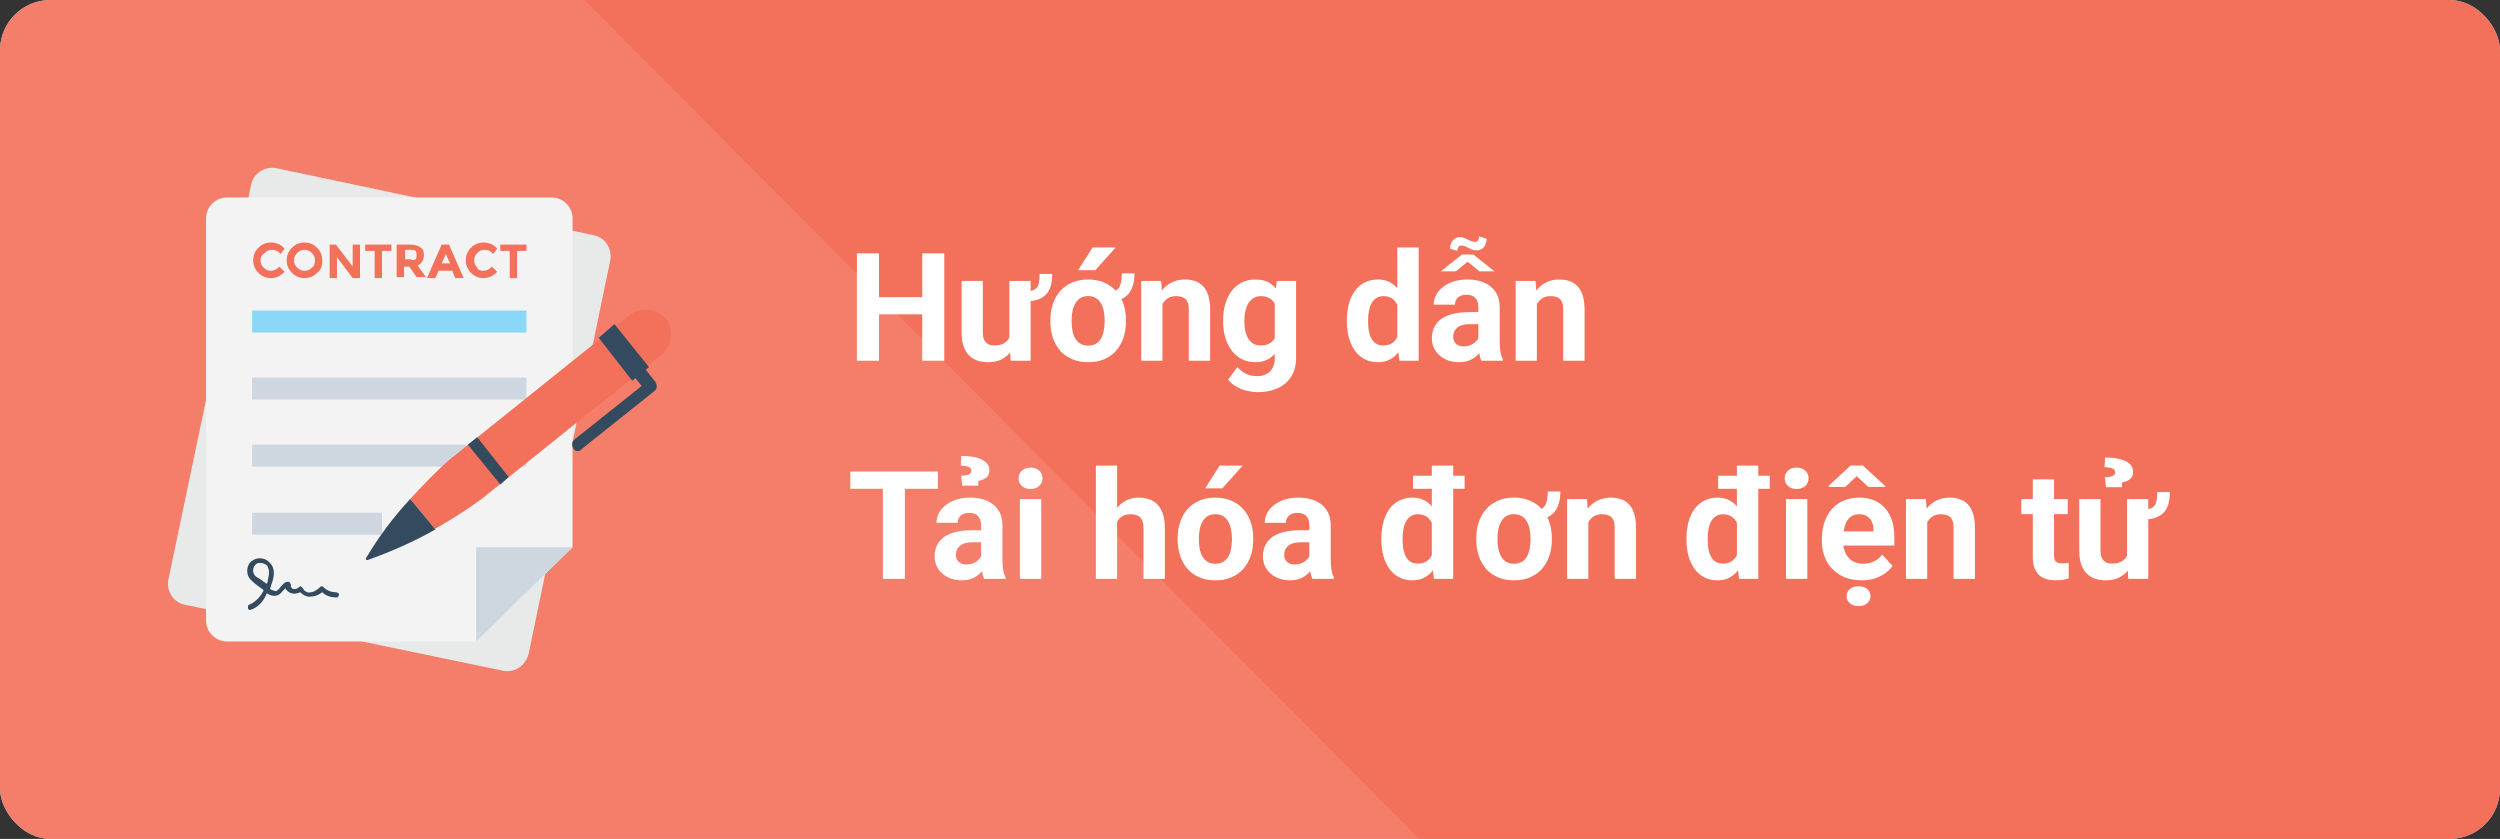 <svg width="298" height="100" viewBox="0 0 298 100" fill="none" xmlns="http://www.w3.org/2000/svg">
<rect x="0" y="0" width="298" height="100" fill="#333333" stroke="none"/>
<g clip-path="url(#clip0_617_1407)">
<rect width="298" height="100" rx="6" fill="#8AD7F8"/>
<rect width="298" height="100" rx="6" fill="#F3705A"/>
<path d="M0 138V-70L207 138C176.898 138 33.584 138 0 138Z" fill="white" fill-opacity="0.1"/>
<path d="M107.864 56.203V69H105.236V56.203H107.864ZM111.802 56.203V58.269H101.36V56.203H111.802ZM116.943 66.856V62.619C116.943 62.315 116.894 62.054 116.794 61.837C116.694 61.614 116.539 61.441 116.328 61.318C116.123 61.195 115.856 61.134 115.528 61.134C115.247 61.134 115.004 61.184 114.799 61.283C114.594 61.377 114.436 61.515 114.324 61.696C114.213 61.872 114.157 62.08 114.157 62.32H111.626C111.626 61.916 111.72 61.532 111.907 61.169C112.095 60.806 112.367 60.486 112.725 60.211C113.082 59.93 113.507 59.71 113.999 59.552C114.497 59.394 115.054 59.315 115.669 59.315C116.407 59.315 117.063 59.438 117.638 59.684C118.212 59.93 118.663 60.299 118.991 60.791C119.325 61.283 119.492 61.898 119.492 62.637V66.706C119.492 67.228 119.524 67.655 119.589 67.989C119.653 68.317 119.747 68.605 119.87 68.851V69H117.312C117.189 68.742 117.096 68.42 117.031 68.033C116.973 67.641 116.943 67.248 116.943 66.856ZM117.277 63.208L117.295 64.641H115.88C115.546 64.641 115.256 64.679 115.01 64.755C114.764 64.831 114.562 64.939 114.403 65.08C114.245 65.215 114.128 65.373 114.052 65.555C113.981 65.736 113.946 65.936 113.946 66.152C113.946 66.369 113.996 66.565 114.096 66.741C114.195 66.911 114.339 67.046 114.526 67.145C114.714 67.239 114.934 67.286 115.186 67.286C115.566 67.286 115.897 67.21 116.179 67.058C116.46 66.905 116.677 66.718 116.829 66.495C116.987 66.272 117.069 66.061 117.075 65.862L117.743 66.935C117.649 67.175 117.521 67.424 117.356 67.682C117.198 67.939 116.996 68.183 116.75 68.411C116.504 68.634 116.208 68.818 115.862 68.965C115.517 69.106 115.106 69.176 114.632 69.176C114.028 69.176 113.48 69.056 112.988 68.815C112.502 68.569 112.115 68.232 111.828 67.805C111.547 67.371 111.406 66.879 111.406 66.328C111.406 65.83 111.5 65.388 111.688 65.001C111.875 64.614 112.15 64.289 112.514 64.025C112.883 63.756 113.343 63.554 113.894 63.419C114.444 63.278 115.083 63.208 115.81 63.208H117.277ZM116.609 57.891H114.702L114.562 56.713C114.854 56.695 115.089 56.666 115.265 56.625C115.446 56.578 115.578 56.514 115.66 56.432C115.748 56.35 115.792 56.247 115.792 56.124C115.792 56.001 115.76 55.901 115.695 55.825C115.637 55.743 115.549 55.682 115.432 55.641C115.314 55.594 115.18 55.562 115.027 55.544C114.875 55.52 114.708 55.509 114.526 55.509L114.588 54.349C115.133 54.349 115.613 54.387 116.029 54.463C116.451 54.539 116.803 54.653 117.084 54.806C117.365 54.952 117.576 55.131 117.717 55.342C117.863 55.553 117.937 55.79 117.937 56.054C117.937 56.458 117.799 56.76 117.523 56.959C117.248 57.152 116.943 57.273 116.609 57.319V57.891ZM124.115 59.49V69H121.575V59.49H124.115ZM121.417 57.012C121.417 56.643 121.546 56.338 121.804 56.098C122.062 55.857 122.407 55.737 122.841 55.737C123.269 55.737 123.611 55.857 123.869 56.098C124.133 56.338 124.265 56.643 124.265 57.012C124.265 57.381 124.133 57.685 123.869 57.926C123.611 58.166 123.269 58.286 122.841 58.286C122.407 58.286 122.062 58.166 121.804 57.926C121.546 57.685 121.417 57.381 121.417 57.012ZM133.159 55.5V69H130.628V55.5H133.159ZM132.799 63.911H132.104C132.11 63.249 132.198 62.64 132.368 62.083C132.538 61.52 132.781 61.034 133.098 60.624C133.414 60.208 133.792 59.886 134.231 59.657C134.677 59.429 135.169 59.315 135.708 59.315C136.177 59.315 136.602 59.382 136.982 59.517C137.369 59.645 137.7 59.856 137.976 60.149C138.257 60.437 138.474 60.815 138.626 61.283C138.778 61.752 138.854 62.32 138.854 62.988V69H136.306V62.971C136.306 62.549 136.244 62.218 136.121 61.977C136.004 61.731 135.831 61.559 135.603 61.459C135.38 61.353 135.104 61.301 134.776 61.301C134.413 61.301 134.103 61.368 133.845 61.503C133.593 61.638 133.391 61.825 133.238 62.065C133.086 62.3 132.975 62.575 132.904 62.892C132.834 63.208 132.799 63.548 132.799 63.911ZM140.375 64.342V64.157C140.375 63.46 140.475 62.818 140.674 62.232C140.873 61.641 141.163 61.128 141.544 60.694C141.925 60.261 142.394 59.924 142.95 59.684C143.507 59.438 144.146 59.315 144.866 59.315C145.587 59.315 146.229 59.438 146.791 59.684C147.354 59.924 147.825 60.261 148.206 60.694C148.593 61.128 148.886 61.641 149.085 62.232C149.284 62.818 149.384 63.46 149.384 64.157V64.342C149.384 65.033 149.284 65.675 149.085 66.267C148.886 66.853 148.593 67.365 148.206 67.805C147.825 68.238 147.356 68.575 146.8 68.815C146.243 69.056 145.604 69.176 144.884 69.176C144.163 69.176 143.521 69.056 142.959 68.815C142.402 68.575 141.931 68.238 141.544 67.805C141.163 67.365 140.873 66.853 140.674 66.267C140.475 65.675 140.375 65.033 140.375 64.342ZM142.906 64.157V64.342C142.906 64.74 142.941 65.112 143.012 65.458C143.082 65.804 143.193 66.108 143.346 66.372C143.504 66.63 143.709 66.832 143.961 66.978C144.213 67.125 144.521 67.198 144.884 67.198C145.235 67.198 145.537 67.125 145.789 66.978C146.041 66.832 146.243 66.63 146.396 66.372C146.548 66.108 146.659 65.804 146.729 65.458C146.806 65.112 146.844 64.74 146.844 64.342V64.157C146.844 63.77 146.806 63.407 146.729 63.067C146.659 62.722 146.545 62.417 146.387 62.153C146.234 61.884 146.032 61.673 145.78 61.52C145.528 61.368 145.224 61.292 144.866 61.292C144.509 61.292 144.204 61.368 143.952 61.52C143.706 61.673 143.504 61.884 143.346 62.153C143.193 62.417 143.082 62.722 143.012 63.067C142.941 63.407 142.906 63.77 142.906 64.157ZM143.653 58.207L145.376 55.5H148.127L145.71 58.207H143.653ZM156.072 66.856V62.619C156.072 62.315 156.022 62.054 155.923 61.837C155.823 61.614 155.668 61.441 155.457 61.318C155.252 61.195 154.985 61.134 154.657 61.134C154.376 61.134 154.133 61.184 153.928 61.283C153.723 61.377 153.564 61.515 153.453 61.696C153.342 61.872 153.286 62.08 153.286 62.32H150.755C150.755 61.916 150.849 61.532 151.036 61.169C151.224 60.806 151.496 60.486 151.854 60.211C152.211 59.93 152.636 59.71 153.128 59.552C153.626 59.394 154.183 59.315 154.798 59.315C155.536 59.315 156.192 59.438 156.767 59.684C157.341 59.93 157.792 60.299 158.12 60.791C158.454 61.283 158.621 61.898 158.621 62.637V66.706C158.621 67.228 158.653 67.655 158.718 67.989C158.782 68.317 158.876 68.605 158.999 68.851V69H156.441C156.318 68.742 156.225 68.42 156.16 68.033C156.102 67.641 156.072 67.248 156.072 66.856ZM156.406 63.208L156.424 64.641H155.009C154.675 64.641 154.385 64.679 154.139 64.755C153.893 64.831 153.69 64.939 153.532 65.08C153.374 65.215 153.257 65.373 153.181 65.555C153.11 65.736 153.075 65.936 153.075 66.152C153.075 66.369 153.125 66.565 153.225 66.741C153.324 66.911 153.468 67.046 153.655 67.145C153.843 67.239 154.062 67.286 154.314 67.286C154.695 67.286 155.026 67.21 155.308 67.058C155.589 66.905 155.806 66.718 155.958 66.495C156.116 66.272 156.198 66.061 156.204 65.862L156.872 66.935C156.778 67.175 156.649 67.424 156.485 67.682C156.327 67.939 156.125 68.183 155.879 68.411C155.633 68.634 155.337 68.818 154.991 68.965C154.646 69.106 154.235 69.176 153.761 69.176C153.157 69.176 152.609 69.056 152.117 68.815C151.631 68.569 151.244 68.232 150.957 67.805C150.676 67.371 150.535 66.879 150.535 66.328C150.535 65.83 150.629 65.388 150.816 65.001C151.004 64.614 151.279 64.289 151.643 64.025C152.012 63.756 152.472 63.554 153.022 63.419C153.573 63.278 154.212 63.208 154.938 63.208H156.406ZM170.671 66.926V55.5H173.22V69H170.926L170.671 66.926ZM164.659 64.359V64.175C164.659 63.448 164.741 62.789 164.905 62.197C165.069 61.6 165.31 61.087 165.626 60.659C165.942 60.231 166.332 59.9 166.795 59.666C167.258 59.432 167.785 59.315 168.377 59.315C168.934 59.315 169.42 59.432 169.836 59.666C170.258 59.9 170.615 60.234 170.908 60.668C171.207 61.096 171.447 61.602 171.629 62.188C171.811 62.769 171.942 63.404 172.024 64.096V64.5C171.942 65.162 171.811 65.777 171.629 66.346C171.447 66.914 171.207 67.412 170.908 67.84C170.615 68.262 170.258 68.59 169.836 68.824C169.414 69.059 168.922 69.176 168.359 69.176C167.768 69.176 167.24 69.056 166.777 68.815C166.32 68.575 165.934 68.238 165.617 67.805C165.307 67.371 165.069 66.861 164.905 66.275C164.741 65.689 164.659 65.051 164.659 64.359ZM167.19 64.175V64.359C167.19 64.752 167.22 65.118 167.278 65.458C167.343 65.798 167.445 66.1 167.586 66.363C167.732 66.621 167.92 66.823 168.148 66.97C168.383 67.11 168.667 67.181 169.001 67.181C169.435 67.181 169.792 67.084 170.073 66.891C170.354 66.691 170.568 66.419 170.715 66.073C170.867 65.728 170.955 65.329 170.979 64.878V63.727C170.961 63.357 170.908 63.026 170.82 62.733C170.738 62.435 170.615 62.18 170.451 61.969C170.293 61.758 170.094 61.594 169.854 61.477C169.619 61.359 169.341 61.301 169.019 61.301C168.69 61.301 168.409 61.377 168.175 61.529C167.94 61.676 167.75 61.878 167.604 62.136C167.463 62.394 167.357 62.698 167.287 63.05C167.223 63.395 167.19 63.77 167.19 64.175ZM174.582 56.704V58.269H168.43V56.704H174.582ZM184.487 58.585H185.999C185.999 59.288 185.891 59.892 185.674 60.395C185.463 60.894 185.126 61.277 184.663 61.547C184.206 61.81 183.608 61.942 182.87 61.942V60.87C183.31 60.87 183.644 60.776 183.872 60.589C184.106 60.401 184.268 60.138 184.355 59.798C184.443 59.458 184.487 59.054 184.487 58.585ZM175.971 64.342V64.157C175.971 63.46 176.07 62.818 176.27 62.232C176.469 61.641 176.759 61.128 177.14 60.694C177.526 60.261 177.998 59.924 178.555 59.684C179.111 59.438 179.75 59.315 180.471 59.315C181.191 59.315 181.83 59.438 182.387 59.684C182.949 59.924 183.421 60.261 183.802 60.694C184.188 61.128 184.481 61.641 184.681 62.232C184.88 62.818 184.979 63.46 184.979 64.157V64.342C184.979 65.033 184.88 65.675 184.681 66.267C184.481 66.853 184.188 67.365 183.802 67.805C183.421 68.238 182.952 68.575 182.396 68.815C181.839 69.056 181.203 69.176 180.488 69.176C179.768 69.176 179.126 69.056 178.563 68.815C178.001 68.575 177.526 68.238 177.14 67.805C176.759 67.365 176.469 66.853 176.27 66.267C176.07 65.675 175.971 65.033 175.971 64.342ZM178.502 64.157V64.342C178.502 64.74 178.537 65.112 178.607 65.458C178.684 65.804 178.798 66.108 178.95 66.372C179.108 66.63 179.313 66.832 179.565 66.978C179.817 67.125 180.125 67.198 180.488 67.198C180.84 67.198 181.139 67.125 181.385 66.978C181.637 66.832 181.839 66.63 181.991 66.372C182.144 66.108 182.255 65.804 182.325 65.458C182.401 65.112 182.439 64.74 182.439 64.342V64.157C182.439 63.77 182.404 63.407 182.334 63.067C182.264 62.722 182.149 62.417 181.991 62.153C181.839 61.884 181.637 61.673 181.385 61.52C181.133 61.368 180.828 61.292 180.471 61.292C180.113 61.292 179.809 61.368 179.557 61.52C179.311 61.673 179.108 61.884 178.95 62.153C178.798 62.417 178.684 62.722 178.607 63.067C178.537 63.407 178.502 63.77 178.502 64.157ZM189.33 61.52V69H186.799V59.49H189.172L189.33 61.52ZM188.961 63.911H188.275C188.275 63.208 188.366 62.575 188.548 62.013C188.729 61.444 188.984 60.961 189.312 60.562C189.641 60.158 190.03 59.851 190.481 59.64C190.938 59.423 191.448 59.315 192.011 59.315C192.456 59.315 192.863 59.379 193.232 59.508C193.602 59.637 193.918 59.842 194.182 60.123C194.451 60.404 194.656 60.776 194.797 61.239C194.943 61.702 195.017 62.268 195.017 62.935V69H192.468V62.927C192.468 62.505 192.409 62.177 192.292 61.942C192.175 61.708 192.002 61.544 191.773 61.45C191.551 61.351 191.275 61.301 190.947 61.301C190.607 61.301 190.312 61.368 190.06 61.503C189.813 61.638 189.608 61.825 189.444 62.065C189.286 62.3 189.166 62.575 189.084 62.892C189.002 63.208 188.961 63.548 188.961 63.911ZM207.04 66.926V55.5H209.589V69H207.295L207.04 66.926ZM201.028 64.359V64.175C201.028 63.448 201.11 62.789 201.274 62.197C201.438 61.6 201.679 61.087 201.995 60.659C202.312 60.231 202.701 59.9 203.164 59.666C203.627 59.432 204.154 59.315 204.746 59.315C205.303 59.315 205.789 59.432 206.205 59.666C206.627 59.9 206.984 60.234 207.277 60.668C207.576 61.096 207.816 61.602 207.998 62.188C208.18 62.769 208.312 63.404 208.394 64.096V64.5C208.312 65.162 208.18 65.777 207.998 66.346C207.816 66.914 207.576 67.412 207.277 67.84C206.984 68.262 206.627 68.59 206.205 68.824C205.783 69.059 205.291 69.176 204.729 69.176C204.137 69.176 203.609 69.056 203.146 68.815C202.689 68.575 202.303 68.238 201.986 67.805C201.676 67.371 201.438 66.861 201.274 66.275C201.11 65.689 201.028 65.051 201.028 64.359ZM203.56 64.175V64.359C203.56 64.752 203.589 65.118 203.647 65.458C203.712 65.798 203.814 66.1 203.955 66.363C204.102 66.621 204.289 66.823 204.518 66.97C204.752 67.11 205.036 67.181 205.37 67.181C205.804 67.181 206.161 67.084 206.442 66.891C206.724 66.691 206.938 66.419 207.084 66.073C207.236 65.728 207.324 65.329 207.348 64.878V63.727C207.33 63.357 207.277 63.026 207.189 62.733C207.107 62.435 206.984 62.18 206.82 61.969C206.662 61.758 206.463 61.594 206.223 61.477C205.988 61.359 205.71 61.301 205.388 61.301C205.06 61.301 204.778 61.377 204.544 61.529C204.31 61.676 204.119 61.878 203.973 62.136C203.832 62.394 203.727 62.698 203.656 63.05C203.592 63.395 203.56 63.77 203.56 64.175ZM210.951 56.704V58.269H204.799V56.704H210.951ZM215.434 59.49V69H212.894V59.49H215.434ZM212.735 57.012C212.735 56.643 212.864 56.338 213.122 56.098C213.38 55.857 213.726 55.737 214.159 55.737C214.587 55.737 214.93 55.857 215.188 56.098C215.451 56.338 215.583 56.643 215.583 57.012C215.583 57.381 215.451 57.685 215.188 57.926C214.93 58.166 214.587 58.286 214.159 58.286C213.726 58.286 213.38 58.166 213.122 57.926C212.864 57.685 212.735 57.381 212.735 57.012ZM221.902 69.176C221.164 69.176 220.502 69.059 219.916 68.824C219.33 68.584 218.832 68.253 218.422 67.831C218.018 67.409 217.707 66.92 217.49 66.363C217.273 65.801 217.165 65.203 217.165 64.57V64.219C217.165 63.498 217.268 62.839 217.473 62.241C217.678 61.644 217.971 61.125 218.352 60.685C218.738 60.246 219.207 59.909 219.758 59.675C220.309 59.435 220.93 59.315 221.621 59.315C222.295 59.315 222.893 59.426 223.414 59.648C223.936 59.871 224.372 60.188 224.724 60.598C225.081 61.008 225.351 61.5 225.532 62.074C225.714 62.643 225.805 63.275 225.805 63.973V65.027H218.246V63.34H223.317V63.147C223.317 62.795 223.253 62.481 223.124 62.206C223.001 61.925 222.813 61.702 222.562 61.538C222.31 61.374 221.987 61.292 221.595 61.292C221.261 61.292 220.974 61.365 220.733 61.512C220.493 61.658 220.297 61.863 220.145 62.127C219.998 62.391 219.887 62.701 219.811 63.059C219.74 63.41 219.705 63.797 219.705 64.219V64.57C219.705 64.951 219.758 65.303 219.863 65.625C219.975 65.947 220.13 66.226 220.329 66.46C220.534 66.694 220.78 66.876 221.067 67.005C221.36 67.134 221.691 67.198 222.061 67.198C222.518 67.198 222.942 67.11 223.335 66.935C223.733 66.753 224.076 66.481 224.363 66.117L225.594 67.453C225.395 67.74 225.122 68.016 224.776 68.279C224.437 68.543 224.026 68.76 223.546 68.93C223.065 69.094 222.518 69.176 221.902 69.176ZM222.061 55.491L224.715 57.935V58.04H222.702L221.322 56.757L219.96 58.04H217.982V57.908L220.593 55.491H222.061ZM220.118 71.065C220.118 70.726 220.247 70.441 220.505 70.213C220.763 69.99 221.108 69.879 221.542 69.879C221.97 69.879 222.312 69.99 222.57 70.213C222.834 70.441 222.966 70.726 222.966 71.065C222.966 71.399 222.834 71.681 222.57 71.909C222.312 72.138 221.97 72.252 221.542 72.252C221.108 72.252 220.763 72.138 220.505 71.909C220.247 71.681 220.118 71.399 220.118 71.065ZM229.725 61.52V69H227.193V59.49H229.566L229.725 61.52ZM229.355 63.911H228.67C228.67 63.208 228.761 62.575 228.942 62.013C229.124 61.444 229.379 60.961 229.707 60.562C230.035 60.158 230.425 59.851 230.876 59.64C231.333 59.423 231.843 59.315 232.405 59.315C232.851 59.315 233.258 59.379 233.627 59.508C233.996 59.637 234.312 59.842 234.576 60.123C234.846 60.404 235.051 60.776 235.191 61.239C235.338 61.702 235.411 62.268 235.411 62.935V69H232.862V62.927C232.862 62.505 232.804 62.177 232.687 61.942C232.569 61.708 232.396 61.544 232.168 61.45C231.945 61.351 231.67 61.301 231.342 61.301C231.002 61.301 230.706 61.368 230.454 61.503C230.208 61.638 230.003 61.825 229.839 62.065C229.681 62.3 229.561 62.575 229.479 62.892C229.396 63.208 229.355 63.548 229.355 63.911ZM246.477 59.49V61.283H240.939V59.49H246.477ZM242.311 57.144H244.842V66.135C244.842 66.41 244.877 66.621 244.947 66.768C245.023 66.914 245.135 67.017 245.281 67.075C245.428 67.128 245.612 67.154 245.835 67.154C245.993 67.154 246.134 67.148 246.257 67.137C246.386 67.119 246.494 67.102 246.582 67.084L246.591 68.947C246.374 69.018 246.14 69.073 245.888 69.114C245.636 69.155 245.357 69.176 245.053 69.176C244.496 69.176 244.01 69.085 243.594 68.903C243.184 68.716 242.867 68.417 242.645 68.007C242.422 67.597 242.311 67.058 242.311 66.39V57.144ZM257.146 58.655H258.649C258.649 59.376 258.544 59.98 258.333 60.466C258.122 60.952 257.768 61.321 257.27 61.573C256.777 61.819 256.098 61.942 255.23 61.942L255.239 60.765C255.808 60.765 256.227 60.688 256.496 60.536C256.771 60.384 256.947 60.152 257.023 59.842C257.105 59.525 257.146 59.13 257.146 58.655ZM253.543 66.724V59.49H256.074V69H253.692L253.543 66.724ZM253.824 64.772L254.571 64.755C254.571 65.388 254.498 65.977 254.352 66.522C254.205 67.061 253.985 67.529 253.692 67.928C253.399 68.32 253.03 68.628 252.585 68.851C252.14 69.067 251.615 69.176 251.012 69.176C250.549 69.176 250.121 69.111 249.729 68.982C249.342 68.848 249.008 68.64 248.727 68.358C248.451 68.071 248.234 67.705 248.076 67.26C247.924 66.809 247.848 66.267 247.848 65.634V59.49H250.379V65.651C250.379 65.933 250.411 66.17 250.476 66.363C250.546 66.557 250.643 66.715 250.766 66.838C250.889 66.961 251.032 67.049 251.196 67.102C251.366 67.154 251.554 67.181 251.759 67.181C252.28 67.181 252.69 67.075 252.989 66.864C253.294 66.653 253.508 66.366 253.631 66.003C253.76 65.634 253.824 65.224 253.824 64.772ZM252.945 58.075H251.038L250.897 56.898C251.19 56.88 251.425 56.851 251.601 56.81C251.782 56.763 251.914 56.698 251.996 56.616C252.084 56.534 252.128 56.432 252.128 56.309C252.128 56.185 252.096 56.086 252.031 56.01C251.973 55.928 251.885 55.866 251.768 55.825C251.65 55.778 251.516 55.746 251.363 55.728C251.211 55.705 251.044 55.693 250.862 55.693L250.924 54.533C251.469 54.533 251.949 54.571 252.365 54.648C252.787 54.724 253.139 54.838 253.42 54.99C253.701 55.137 253.912 55.315 254.053 55.526C254.199 55.737 254.272 55.975 254.272 56.238C254.272 56.643 254.135 56.944 253.859 57.144C253.584 57.337 253.279 57.457 252.945 57.504V58.075Z" fill="white"/>
<path d="M110.677 35.415V37.472H103.997V35.415H110.677ZM104.779 30.203V43H102.143V30.203H104.779ZM112.558 30.203V43H109.93V30.203H112.558ZM123.922 32.655H125.425C125.425 33.376 125.319 33.98 125.108 34.466C124.897 34.952 124.543 35.321 124.045 35.573C123.553 35.819 122.873 35.942 122.006 35.942L122.015 34.765C122.583 34.765 123.002 34.688 123.271 34.536C123.547 34.384 123.723 34.152 123.799 33.842C123.881 33.525 123.922 33.13 123.922 32.655ZM120.318 40.724V33.49H122.85V43H120.468L120.318 40.724ZM120.6 38.773L121.347 38.755C121.347 39.388 121.273 39.977 121.127 40.522C120.98 41.06 120.761 41.529 120.468 41.928C120.175 42.32 119.806 42.628 119.36 42.851C118.915 43.067 118.391 43.176 117.787 43.176C117.324 43.176 116.896 43.111 116.504 42.982C116.117 42.848 115.783 42.64 115.502 42.358C115.227 42.071 115.01 41.705 114.852 41.26C114.699 40.809 114.623 40.267 114.623 39.634V33.49H117.154V39.651C117.154 39.933 117.187 40.17 117.251 40.363C117.321 40.557 117.418 40.715 117.541 40.838C117.664 40.961 117.808 41.049 117.972 41.102C118.142 41.154 118.329 41.181 118.534 41.181C119.056 41.181 119.466 41.075 119.765 40.864C120.069 40.653 120.283 40.366 120.406 40.003C120.535 39.634 120.6 39.224 120.6 38.773ZM133.722 32.585H135.233C135.233 33.288 135.125 33.892 134.908 34.395C134.697 34.894 134.36 35.277 133.897 35.547C133.44 35.81 132.843 35.942 132.104 35.942V34.87C132.544 34.87 132.878 34.776 133.106 34.589C133.341 34.401 133.502 34.138 133.59 33.798C133.678 33.458 133.722 33.054 133.722 32.585ZM125.205 38.342V38.157C125.205 37.46 125.305 36.818 125.504 36.232C125.703 35.641 125.993 35.128 126.374 34.694C126.761 34.261 127.232 33.924 127.789 33.684C128.346 33.438 128.984 33.315 129.705 33.315C130.426 33.315 131.064 33.438 131.621 33.684C132.184 33.924 132.655 34.261 133.036 34.694C133.423 35.128 133.716 35.641 133.915 36.232C134.114 36.818 134.214 37.46 134.214 38.157V38.342C134.214 39.033 134.114 39.675 133.915 40.267C133.716 40.852 133.423 41.365 133.036 41.805C132.655 42.238 132.187 42.575 131.63 42.815C131.073 43.056 130.438 43.176 129.723 43.176C129.002 43.176 128.36 43.056 127.798 42.815C127.235 42.575 126.761 42.238 126.374 41.805C125.993 41.365 125.703 40.852 125.504 40.267C125.305 39.675 125.205 39.033 125.205 38.342ZM127.736 38.157V38.342C127.736 38.74 127.771 39.112 127.842 39.458C127.918 39.804 128.032 40.108 128.185 40.372C128.343 40.63 128.548 40.832 128.8 40.978C129.052 41.125 129.359 41.198 129.723 41.198C130.074 41.198 130.373 41.125 130.619 40.978C130.871 40.832 131.073 40.63 131.226 40.372C131.378 40.108 131.489 39.804 131.56 39.458C131.636 39.112 131.674 38.74 131.674 38.342V38.157C131.674 37.77 131.639 37.407 131.568 37.067C131.498 36.722 131.384 36.417 131.226 36.153C131.073 35.884 130.871 35.673 130.619 35.52C130.367 35.368 130.062 35.292 129.705 35.292C129.348 35.292 129.043 35.368 128.791 35.52C128.545 35.673 128.343 35.884 128.185 36.153C128.032 36.417 127.918 36.722 127.842 37.067C127.771 37.407 127.736 37.77 127.736 38.157ZM128.51 32.207L130.232 29.5H132.983L130.566 32.207H128.51ZM138.564 35.52V43H136.033V33.49H138.406L138.564 35.52ZM138.195 37.911H137.51C137.51 37.208 137.601 36.575 137.782 36.013C137.964 35.444 138.219 34.961 138.547 34.562C138.875 34.158 139.265 33.851 139.716 33.64C140.173 33.423 140.683 33.315 141.245 33.315C141.69 33.315 142.098 33.379 142.467 33.508C142.836 33.637 143.152 33.842 143.416 34.123C143.686 34.404 143.891 34.776 144.031 35.239C144.178 35.702 144.251 36.268 144.251 36.935V43H141.702V36.927C141.702 36.505 141.644 36.177 141.526 35.942C141.409 35.708 141.236 35.544 141.008 35.45C140.785 35.351 140.51 35.301 140.182 35.301C139.842 35.301 139.546 35.368 139.294 35.503C139.048 35.638 138.843 35.825 138.679 36.065C138.521 36.3 138.4 36.575 138.318 36.892C138.236 37.208 138.195 37.548 138.195 37.911ZM152.196 33.49H154.49V42.684C154.49 43.551 154.297 44.286 153.91 44.89C153.529 45.499 152.996 45.959 152.311 46.27C151.625 46.586 150.828 46.744 149.92 46.744C149.521 46.744 149.1 46.691 148.654 46.586C148.215 46.48 147.793 46.316 147.389 46.094C146.99 45.871 146.656 45.59 146.387 45.25L147.503 43.756C147.796 44.096 148.136 44.359 148.522 44.547C148.909 44.74 149.337 44.837 149.806 44.837C150.263 44.837 150.649 44.752 150.966 44.582C151.282 44.418 151.525 44.175 151.695 43.852C151.865 43.536 151.95 43.152 151.95 42.701V35.688L152.196 33.49ZM145.798 38.359V38.175C145.798 37.448 145.886 36.789 146.062 36.197C146.243 35.6 146.498 35.087 146.826 34.659C147.16 34.231 147.564 33.9 148.039 33.666C148.514 33.432 149.05 33.315 149.647 33.315C150.28 33.315 150.811 33.432 151.238 33.666C151.666 33.9 152.018 34.234 152.293 34.668C152.568 35.096 152.782 35.602 152.935 36.188C153.093 36.769 153.216 37.404 153.304 38.096V38.5C153.216 39.162 153.084 39.777 152.908 40.346C152.732 40.914 152.501 41.412 152.214 41.84C151.927 42.262 151.569 42.59 151.142 42.824C150.72 43.059 150.216 43.176 149.63 43.176C149.044 43.176 148.514 43.056 148.039 42.815C147.57 42.575 147.169 42.238 146.835 41.805C146.501 41.371 146.243 40.861 146.062 40.275C145.886 39.69 145.798 39.051 145.798 38.359ZM148.329 38.175V38.359C148.329 38.752 148.367 39.118 148.443 39.458C148.52 39.798 148.637 40.1 148.795 40.363C148.959 40.621 149.161 40.823 149.401 40.97C149.647 41.11 149.938 41.181 150.271 41.181C150.734 41.181 151.112 41.084 151.405 40.891C151.698 40.691 151.918 40.419 152.064 40.073C152.211 39.727 152.296 39.329 152.319 38.878V37.727C152.308 37.357 152.258 37.026 152.17 36.733C152.082 36.435 151.959 36.18 151.801 35.969C151.643 35.758 151.438 35.594 151.186 35.477C150.934 35.359 150.635 35.301 150.289 35.301C149.955 35.301 149.665 35.377 149.419 35.529C149.179 35.676 148.977 35.878 148.812 36.136C148.654 36.394 148.534 36.698 148.452 37.05C148.37 37.395 148.329 37.77 148.329 38.175ZM166.558 40.926V29.5H169.106V43H166.812L166.558 40.926ZM160.546 38.359V38.175C160.546 37.448 160.628 36.789 160.792 36.197C160.956 35.6 161.196 35.087 161.513 34.659C161.829 34.231 162.219 33.9 162.682 33.666C163.145 33.432 163.672 33.315 164.264 33.315C164.82 33.315 165.307 33.432 165.723 33.666C166.145 33.9 166.502 34.234 166.795 34.668C167.094 35.096 167.334 35.602 167.516 36.188C167.697 36.769 167.829 37.404 167.911 38.096V38.5C167.829 39.162 167.697 39.777 167.516 40.346C167.334 40.914 167.094 41.412 166.795 41.84C166.502 42.262 166.145 42.59 165.723 42.824C165.301 43.059 164.809 43.176 164.246 43.176C163.654 43.176 163.127 43.056 162.664 42.815C162.207 42.575 161.82 42.238 161.504 41.805C161.193 41.371 160.956 40.861 160.792 40.275C160.628 39.69 160.546 39.051 160.546 38.359ZM163.077 38.175V38.359C163.077 38.752 163.106 39.118 163.165 39.458C163.229 39.798 163.332 40.1 163.473 40.363C163.619 40.621 163.807 40.823 164.035 40.97C164.27 41.11 164.554 41.181 164.888 41.181C165.321 41.181 165.679 41.084 165.96 40.891C166.241 40.691 166.455 40.419 166.602 40.073C166.754 39.727 166.842 39.329 166.865 38.878V37.727C166.848 37.357 166.795 37.026 166.707 36.733C166.625 36.435 166.502 36.18 166.338 35.969C166.18 35.758 165.98 35.594 165.74 35.477C165.506 35.359 165.228 35.301 164.905 35.301C164.577 35.301 164.296 35.377 164.062 35.529C163.827 35.676 163.637 35.878 163.49 36.136C163.35 36.394 163.244 36.698 163.174 37.05C163.109 37.395 163.077 37.77 163.077 38.175ZM176.217 40.855V36.619C176.217 36.315 176.167 36.054 176.067 35.837C175.968 35.614 175.812 35.441 175.602 35.318C175.396 35.195 175.13 35.134 174.802 35.134C174.521 35.134 174.277 35.184 174.072 35.283C173.867 35.377 173.709 35.515 173.598 35.696C173.486 35.872 173.431 36.08 173.431 36.32H170.899C170.899 35.916 170.993 35.532 171.181 35.169C171.368 34.806 171.641 34.486 171.998 34.211C172.355 33.93 172.78 33.71 173.272 33.552C173.771 33.394 174.327 33.315 174.942 33.315C175.681 33.315 176.337 33.438 176.911 33.684C177.485 33.93 177.937 34.299 178.265 34.791C178.599 35.283 178.766 35.898 178.766 36.637V40.706C178.766 41.227 178.798 41.655 178.862 41.989C178.927 42.317 179.021 42.605 179.144 42.851V43H176.586C176.463 42.742 176.369 42.42 176.305 42.033C176.246 41.641 176.217 41.248 176.217 40.855ZM176.551 37.208L176.568 38.641H175.153C174.819 38.641 174.529 38.679 174.283 38.755C174.037 38.831 173.835 38.94 173.677 39.08C173.519 39.215 173.401 39.373 173.325 39.555C173.255 39.736 173.22 39.935 173.22 40.152C173.22 40.369 173.27 40.565 173.369 40.741C173.469 40.911 173.612 41.046 173.8 41.145C173.987 41.239 174.207 41.286 174.459 41.286C174.84 41.286 175.171 41.21 175.452 41.058C175.733 40.905 175.95 40.718 176.103 40.495C176.261 40.273 176.343 40.062 176.349 39.862L177.017 40.935C176.923 41.175 176.794 41.424 176.63 41.682C176.472 41.94 176.27 42.183 176.023 42.411C175.777 42.634 175.481 42.818 175.136 42.965C174.79 43.105 174.38 43.176 173.905 43.176C173.302 43.176 172.754 43.056 172.262 42.815C171.775 42.569 171.389 42.232 171.102 41.805C170.82 41.371 170.68 40.879 170.68 40.328C170.68 39.83 170.773 39.388 170.961 39.001C171.148 38.614 171.424 38.289 171.787 38.025C172.156 37.756 172.616 37.554 173.167 37.419C173.718 37.278 174.356 37.208 175.083 37.208H176.551ZM175.628 30.344L178.133 32.339H176.331L174.942 31.196L173.554 32.339H171.743L174.257 30.344H175.628ZM176.313 28.164L177.21 28.472C177.21 28.7 177.163 28.92 177.069 29.131C176.976 29.342 176.841 29.515 176.665 29.649C176.489 29.778 176.281 29.843 176.041 29.843C175.777 29.843 175.546 29.796 175.347 29.702C175.147 29.602 174.954 29.506 174.767 29.412C174.585 29.318 174.386 29.271 174.169 29.271C174.028 29.271 173.917 29.333 173.835 29.456C173.759 29.579 173.721 29.726 173.721 29.895L172.833 29.649C172.833 29.421 172.88 29.201 172.974 28.99C173.067 28.779 173.202 28.606 173.378 28.472C173.554 28.337 173.759 28.27 173.993 28.27C174.216 28.27 174.43 28.316 174.635 28.41C174.84 28.504 175.045 28.598 175.25 28.691C175.455 28.785 175.657 28.832 175.856 28.832C175.997 28.832 176.108 28.762 176.19 28.621C176.272 28.48 176.313 28.328 176.313 28.164ZM183.195 35.52V43H180.664V33.49H183.037L183.195 35.52ZM182.826 37.911H182.141C182.141 37.208 182.231 36.575 182.413 36.013C182.595 35.444 182.85 34.961 183.178 34.562C183.506 34.158 183.896 33.851 184.347 33.64C184.804 33.423 185.313 33.315 185.876 33.315C186.321 33.315 186.729 33.379 187.098 33.508C187.467 33.637 187.783 33.842 188.047 34.123C188.316 34.404 188.521 34.776 188.662 35.239C188.809 35.702 188.882 36.268 188.882 36.935V43H186.333V36.927C186.333 36.505 186.274 36.177 186.157 35.942C186.04 35.708 185.867 35.544 185.639 35.45C185.416 35.351 185.141 35.301 184.812 35.301C184.473 35.301 184.177 35.368 183.925 35.503C183.679 35.638 183.474 35.825 183.31 36.065C183.151 36.3 183.031 36.575 182.949 36.892C182.867 37.208 182.826 37.548 182.826 37.911Z" fill="white"/>
<g clip-path="url(#clip1_617_1407)">
<path d="M63.007 77.96L72.743 31.027C72.993 29.654 72.119 28.281 70.746 28.031L32.925 20.043C31.552 19.793 30.178 20.667 29.929 22.04L20.068 69.098C19.818 70.471 20.692 71.844 22.065 72.094L60.011 79.957C61.384 80.207 62.632 79.333 63.007 77.96Z" fill="#E8EAE9"/>
<path d="M56.765 76.463L68.249 65.228V26.034C68.249 24.661 67.125 23.538 65.752 23.538H27.057C25.684 23.538 24.561 24.661 24.561 26.034V73.966C24.561 75.339 25.684 76.462 27.057 76.462L56.765 76.463Z" fill="#F3F3F3"/>
<path d="M62.756 37.018H30.053V39.64H62.756V37.018Z" fill="#8AD7F8"/>
<path d="M62.756 45.007H30.053V47.628H62.756V45.007Z" fill="#CED6E0"/>
<path d="M62.756 52.996H30.053V55.617H62.756V52.996Z" fill="#CED6E0"/>
<path d="M45.531 61.109H30.053V63.73H45.531V61.109Z" fill="#CED6E0"/>
<path d="M56.766 76.462L68.249 65.228H56.766V76.462Z" fill="#CED6E0"/>
<path d="M32.177 32.275C32.676 32.275 32.926 32.15 33.3 31.776L33.924 32.4C33.425 32.899 32.926 33.149 32.302 33.149C31.678 33.149 31.178 32.899 30.804 32.525C30.429 32.15 30.18 31.651 30.18 31.027C30.18 30.403 30.429 29.904 30.804 29.529C31.178 29.155 31.678 28.905 32.302 28.905C32.926 28.905 33.55 29.155 33.924 29.654L33.425 30.278C33.175 29.904 32.801 29.779 32.426 29.779C32.052 29.779 31.802 29.904 31.553 30.153C31.178 30.403 31.053 30.652 31.053 31.027C31.053 31.401 31.178 31.651 31.428 31.901C31.678 32.15 31.927 32.275 32.177 32.275Z" fill="#F3705A"/>
<path d="M37.794 32.525C37.419 32.899 36.92 33.149 36.296 33.149C35.672 33.149 35.172 32.899 34.798 32.525C34.423 32.15 34.174 31.651 34.174 31.027C34.174 30.403 34.423 29.904 34.798 29.529C35.172 29.155 35.672 28.905 36.296 28.905C36.92 28.905 37.419 29.155 37.794 29.529C38.168 29.904 38.418 30.403 38.418 31.027C38.418 31.651 38.293 32.15 37.794 32.525ZM37.544 31.027C37.544 30.652 37.419 30.403 37.17 30.153C36.92 29.904 36.67 29.779 36.296 29.779C35.921 29.779 35.672 29.904 35.422 30.153C35.172 30.403 35.047 30.652 35.047 31.027C35.047 31.401 35.172 31.651 35.422 31.901C35.672 32.151 35.921 32.275 36.296 32.275C36.67 32.275 36.92 32.15 37.17 31.901C37.419 31.776 37.544 31.401 37.544 31.027Z" fill="#F3705A"/>
<path d="M42.037 29.155H42.911V33.149H42.037L40.165 30.652V33.149H39.291V29.155H40.04L42.037 31.776V29.155Z" fill="#F3705A"/>
<path d="M45.532 29.904V33.149H44.659V29.904H43.535V29.155H46.656V29.904H45.532Z" fill="#F3705A"/>
<path d="M50.527 30.403C50.527 31.027 50.277 31.401 49.778 31.651L50.776 33.024H49.653L48.779 31.776H48.155V33.024H47.281V29.155H48.779C49.403 29.155 49.903 29.279 50.152 29.529C50.402 29.654 50.527 29.904 50.527 30.403ZM49.528 30.902C49.653 30.777 49.653 30.652 49.653 30.403C49.653 30.153 49.653 30.028 49.528 29.904C49.403 29.779 49.279 29.779 48.904 29.779H48.28V30.902H48.904C49.154 31.027 49.403 31.027 49.528 30.902Z" fill="#F3705A"/>
<path d="M54.271 33.149L53.896 32.275H52.273L51.899 33.149H50.9L52.648 29.155H53.522L55.269 33.149H54.271ZM53.147 30.278L52.648 31.401H53.646L53.147 30.278Z" fill="#F3705A"/>
<path d="M57.517 32.275C58.016 32.275 58.266 32.15 58.64 31.776L59.264 32.4C58.765 32.899 58.266 33.149 57.642 33.149C57.017 33.149 56.518 32.899 56.144 32.525C55.769 32.15 55.52 31.651 55.52 31.027C55.52 30.403 55.769 29.904 56.144 29.529C56.518 29.155 57.017 28.905 57.642 28.905C58.266 28.905 58.89 29.155 59.264 29.654L58.765 30.278C58.515 29.904 58.141 29.779 57.766 29.779C57.392 29.779 57.142 29.904 56.892 30.153C56.643 30.403 56.518 30.652 56.518 31.027C56.518 31.401 56.643 31.651 56.892 31.901C56.892 32.15 57.267 32.275 57.517 32.275Z" fill="#F3705A"/>
<path d="M61.634 29.904V33.149H60.76V29.904H59.637V29.155H62.757V29.904H61.634Z" fill="#F3705A"/>
<path d="M29.804 72.718C29.679 72.718 29.555 72.593 29.555 72.468C29.555 72.343 29.555 72.094 29.679 72.094C30.553 71.719 31.177 70.97 31.427 70.346L30.428 69.597C30.179 69.348 29.929 69.223 29.679 68.848C29.305 68.224 29.43 67.226 30.054 66.851C30.678 66.352 31.677 66.477 32.176 67.101C32.675 67.6 32.8 68.349 32.425 69.472C32.3 69.722 32.3 69.972 32.176 70.221C32.425 70.346 32.8 70.471 32.925 70.471C33.05 70.346 33.299 70.221 33.424 69.972C33.674 69.722 33.923 69.347 34.298 69.347C34.423 69.347 34.547 69.348 34.547 69.472C34.672 69.597 34.672 69.722 34.672 69.722C34.672 69.847 34.672 69.847 34.672 69.972C34.797 70.097 34.797 70.097 34.922 70.221C35.172 70.221 35.421 70.221 35.671 69.972C35.796 69.847 35.92 69.847 35.92 69.972C36.045 69.972 36.045 70.097 36.17 70.221C36.295 70.471 36.669 70.721 37.044 70.596C37.418 70.596 37.918 70.221 38.167 69.972C38.292 69.847 38.417 69.847 38.542 69.972C38.916 70.346 39.416 70.596 40.04 70.596C40.164 70.596 40.414 70.721 40.414 70.845C40.414 70.97 40.289 71.22 40.164 71.22C39.54 71.22 38.916 71.095 38.417 70.596C38.042 70.845 37.668 71.095 37.169 71.095C36.669 71.22 36.17 70.97 35.796 70.596C35.421 70.721 35.172 70.845 34.797 70.721C34.548 70.721 34.298 70.471 34.048 70.221V70.096C33.923 70.221 33.923 70.221 33.799 70.346C33.549 70.596 33.424 70.845 33.05 70.97C32.55 71.095 32.176 70.97 31.801 70.72C31.427 71.719 30.678 72.468 29.804 72.718ZM31.052 67.101C30.803 67.101 30.678 67.101 30.553 67.226C30.178 67.475 30.054 68.099 30.303 68.474C30.428 68.724 30.678 68.848 30.927 68.973L31.801 69.597C31.926 69.348 31.926 69.223 31.926 69.098C32.176 68.224 32.051 67.725 31.801 67.35C31.552 67.225 31.302 67.101 31.052 67.101Z" fill="#344A5E"/>
<path d="M51.523 63.231C53.52 62.108 55.518 60.859 57.39 59.486L78.859 42.261C80.108 41.262 80.357 39.265 79.359 38.017C78.36 36.769 76.363 36.519 75.115 37.518L53.645 54.743C51.898 56.241 50.275 57.989 48.652 59.736L51.523 63.231Z" fill="#F3705A"/>
<path d="M48.901 59.487C46.904 61.608 45.156 63.98 43.658 66.477C43.533 66.602 43.658 66.851 43.908 66.726C46.654 65.728 49.275 64.604 51.897 63.106L48.901 59.487Z" fill="#E8EAE9"/>
<path d="M48.901 59.486C46.904 61.608 45.156 63.98 43.658 66.477C43.533 66.601 43.658 66.851 43.908 66.726C46.654 65.728 49.275 64.604 51.897 63.106L48.901 59.486Z" fill="#344A5E"/>
<path d="M56.889 52.122L55.766 52.996L59.635 57.739L60.634 56.865L56.889 52.122Z" fill="#344A5E"/>
<path d="M75.363 45.382L71.369 40.264L73.242 38.641L77.361 43.759L75.363 45.382Z" fill="#344A5E"/>
<path d="M68.373 53.495C68.124 53.12 68.124 52.621 68.498 52.372L76.487 46.006L74.989 44.133L76.237 43.135L78.109 45.506C78.359 45.881 78.359 46.38 77.985 46.63L69.372 53.495C69.122 53.869 68.623 53.869 68.373 53.495Z" fill="#344A5E"/>
</g>
</g>
<defs>
<clipPath id="clip0_617_1407">
<rect width="298" height="100" rx="6" fill="white"/>
</clipPath>
<clipPath id="clip1_617_1407">
<rect width="60" height="60" fill="white" transform="translate(20 20)"/>
</clipPath>
</defs>
</svg>
